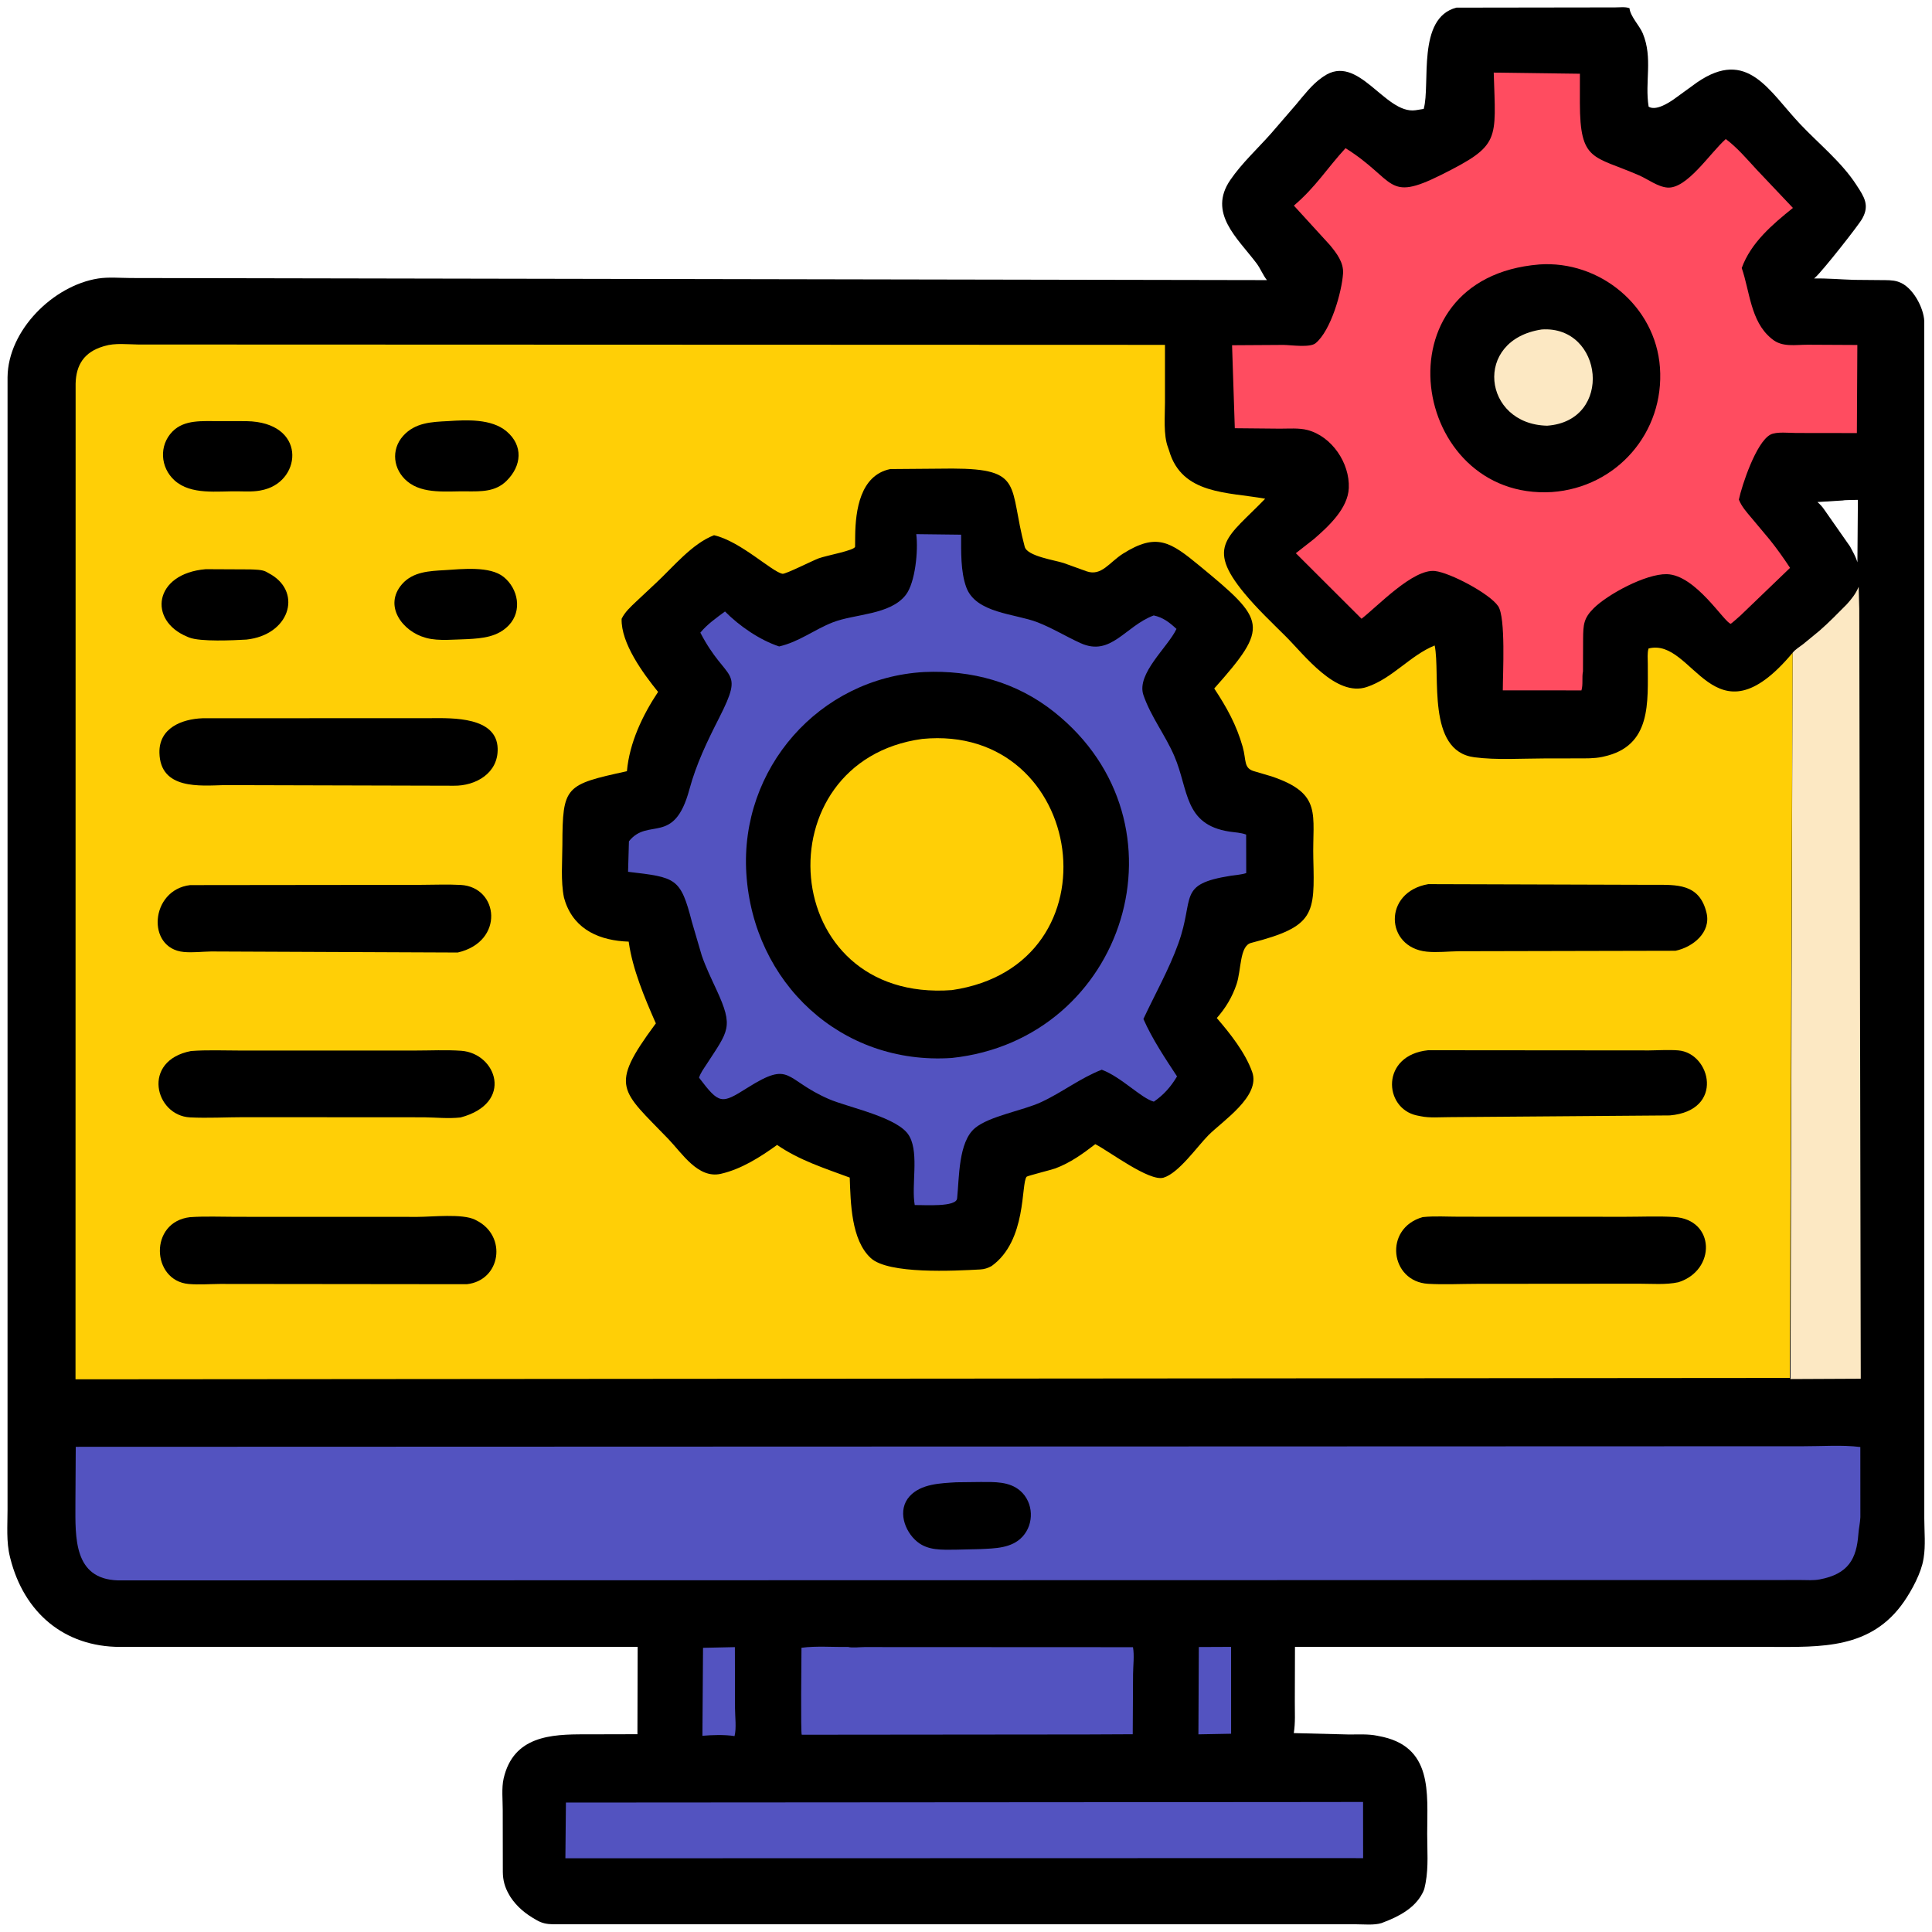 <?xml version="1.0" encoding="utf-8" ?>
<svg xmlns="http://www.w3.org/2000/svg" xmlns:xlink="http://www.w3.org/1999/xlink" width="85" height="85">
	<path transform="scale(0.166 0.166)" d="M386.005 2.024L428.065 1.963C429.215 1.967 430.812 1.75 431.875 2.178C432.088 4.364 434.552 6.804 435.4 8.86C438.115 15.439 435.877 21.637 436.946 28.267C438.79 29.45 442.153 27.345 443.659 26.28L449.811 21.818C463.173 12.671 468.753 24.055 477.129 32.913C482.018 38.084 488.067 42.947 491.956 48.933L492.125 49.196C494.11 52.194 495.456 54.397 493.674 57.725L493.522 58C492.605 59.685 483.074 71.776 481.122 73.521L480.791 73.806C484.372 73.743 487.819 74.064 491.375 74.172L498.483 74.236C499.902 74.253 501.617 74.191 502.975 74.637L503.25 74.734C506.903 75.974 509.848 81.519 509.999 85.117L510.007 402.497C510.014 405.821 510.374 409.628 509.836 412.899L509.774 413.25C509.204 416.861 506.693 421.499 504.628 424.488C495.887 437.139 482.618 436.502 469.142 436.489L343.214 436.489L343.172 450.968C343.159 453.713 343.344 456.628 342.9 459.332L357.572 459.702C360.014 459.706 362.657 459.537 365.058 460.04L365.311 460.095C379.907 462.663 378.249 475.221 378.257 486.032C378.259 490.243 378.624 494.834 377.845 498.971L377.766 499.375C377.62 500.141 377.489 500.815 377.13 501.514L377.005 501.75C374.956 505.765 370.652 507.986 366.625 509.499L366.194 509.672C364.241 510.308 361.361 509.999 359.303 510L146.457 509.995C144.931 509.958 143.7 509.73 142.36 508.976L142 508.77C139.29 507.238 137.025 505.393 135.29 502.774L134.919 502.138C133.793 500.199 133.282 498.341 133.266 496.094L133.241 479.699C133.245 477.103 132.901 473.862 133.483 471.346C136.09 460.087 146.052 459.63 155.067 459.661L168.942 459.627L169.003 436.488L31.838 436.489C17 436.48 6.367 427.39 2.74 413.042L2.637 412.625C1.635 408.642 1.999 404.307 1.997 400.223L2.002 99.922C2.151 87.515 14.11 75.686 26 73.816C28.726 73.388 31.847 73.673 34.623 73.685L335.779 74.239C334.668 72.835 334.092 71.197 332.999 69.75C327.977 63.094 320.07 56.489 326.063 47.72C329.138 43.221 333.294 39.422 336.9 35.35L343.513 27.691C345.588 25.218 347.705 22.411 350.364 20.555L350.766 20.279C359.97 13.866 367.008 30.332 375.151 29.218L377.332 28.866C379.171 22.301 375.43 4.748 386.005 2.024ZM488.472 132.638L481.683 133.055C482.419 133.701 482.947 134.257 483.497 135.075L490.342 144.86C491.061 146.228 491.852 147.545 492.279 149.037L492.406 132.485C491.849 132.511 488.737 132.509 488.472 132.638Z"/>
	<path fill="#5353C0" transform="scale(0.166 0.166)" d="M317.73 436.519L326.283 436.48L326.288 459.502L317.622 459.664L317.73 436.519Z"/>
	<path fill="#5353C0" transform="scale(0.166 0.166)" d="M186.328 436.73L194.77 436.546L194.805 452.752C194.815 455.018 195.213 457.992 194.684 460.125C191.907 459.705 188.781 459.825 186.165 460.045L186.328 436.73Z"/>
	<path fill="#5353C0" transform="scale(0.166 0.166)" d="M224.753 436.492C225.839 436.796 227.906 436.529 229.094 436.529L300.28 436.563C300.673 438.7 300.318 441.526 300.299 443.731L300.214 459.637L288.125 459.693L212.491 459.767C212.181 459.425 212.409 439.147 212.418 436.719C216.376 436.182 220.731 436.574 224.753 436.492Z"/>
	<path fill="#5353C0" transform="scale(0.166 0.166)" d="M346.387 492.463L149.848 492.512L149.989 477.74L342.394 477.607L361.259 477.583L361.274 492.476L346.387 492.463Z"/>
	<path fill="#FCE8C3" transform="scale(0.166 0.166)" d="M489.398 160.23C490.733 158.762 491.842 157.38 492.612 155.518L492.771 161.359L493.167 365.412L474.54 365.502L475.098 173.029C475.814 172.102 476.953 171.452 477.875 170.738L482.221 167.167C484.729 164.981 487.054 162.589 489.398 160.23Z"/>
	<path fill="#FF4C60" transform="scale(0.166 0.166)" d="M395.892 19.242L418.73 19.544L418.724 27.255C418.748 42.946 422.222 41.164 434.429 46.479C436.763 47.495 439.342 49.504 441.902 49.709C447.088 50.125 453.125 40.664 457.393 36.849C460.453 39.143 462.97 42.131 465.552 44.926L475.19 55.109C469.77 59.469 464.054 64.308 461.62 71.033C463.756 77.179 463.948 85.095 469.363 89.614L469.685 89.875C472.334 92.091 475.859 91.353 479.101 91.364L492.263 91.431L492.137 114.78L476.082 114.757C474.257 114.757 470.791 114.349 469.221 115.193C465.412 117.24 461.664 128.638 460.861 132.409C461.603 134.264 462.839 135.637 464.108 137.144L468.998 142.983C470.95 145.406 472.718 147.908 474.427 150.504L461.297 163.125C461.052 163.351 458.81 165.33 458.726 165.32C457.076 165.136 449.442 152.331 441.743 152.174C436.175 152.061 426.087 157.522 422.364 161.228C419.73 163.851 419.615 165.563 419.579 169.238L419.544 177.933C419.215 179.549 419.62 181.389 419.136 182.982L398.297 182.965C398.295 178.542 399.111 163.642 397.06 160.645C394.749 157.27 384.299 151.783 380.326 151.341C374.544 150.698 365.202 160.611 360.855 163.989L343.443 146.619L348.28 142.83C352.118 139.489 357.255 134.768 357.48 129.336C357.753 122.739 352.993 115.657 346.523 113.968C344.261 113.377 341.521 113.62 339.193 113.61L327.266 113.497L326.54 91.501L340.153 91.417C342.18 91.441 347.177 92.202 348.684 90.957C352.76 87.59 355.632 77.324 355.954 72.5C356.152 69.538 354.226 67.072 352.438 64.913L342.923 54.494C348.76 49.523 351.646 44.668 356.619 39.27C370.087 47.743 367.286 53.682 381.984 46.334C397.775 38.44 396.422 37.347 395.892 19.242Z"/>
	<path transform="scale(0.166 0.166)" d="M407.887 70.102L407.95 70.091C423.97 68.964 438.765 81.117 439.944 97.375C441.192 114.575 428.515 129.186 411.312 130.411C373.883 132.678 364.458 73.672 407.887 70.102Z"/>
	<path fill="#FCE8C3" transform="scale(0.166 0.166)" d="M408.605 87.321C424.932 86.204 427.767 111.56 410.052 112.825C393 112.467 390.295 90.074 408.605 87.321Z"/>
	<path fill="#5353C0" transform="scale(0.166 0.166)" d="M477.498 418.766L31.234 418.856C19.498 418.494 19.97 407.5 19.987 398.603L20.077 383.456L477.976 383.307C482.875 383.328 488.21 382.902 493.052 383.512L493.065 402.125C492.993 403.601 492.644 405.091 492.534 406.587C492.049 413.169 489.889 417.172 482.243 418.609C480.749 418.89 479.021 418.785 477.498 418.766Z"/>
	<path transform="scale(0.166 0.166)" d="M253.427 392.856L259.933 392.78C263.556 392.783 267.542 392.599 270.428 395.138C273.936 398.225 274.139 403.832 271.018 407.248C268.16 410.377 263.68 410.376 259.761 410.567L253.096 410.722C249.626 410.735 245.975 410.967 243.105 408.623C239.661 405.81 237.775 400.169 241.103 396.544C244.138 393.239 249.27 393.124 253.427 392.856Z"/>
	<path fill="#FFCF06" transform="scale(0.166 0.166)" d="M474.361 365.204L20.014 365.568L20.041 101.65C20.163 96.705 22.309 93.323 27.351 91.812L27.75 91.697C30.439 90.868 33.808 91.274 36.617 91.306L308.759 91.401L308.759 106.658C308.763 110.202 308.293 115.304 309.574 118.611L309.853 119.424C313.228 131.158 325.447 130.374 335.317 132.18C325.59 142.283 319.38 144.633 329.804 157.238C333.175 161.314 337.013 164.935 340.758 168.659C345.748 173.621 354.08 184.798 362.236 182.085C369.04 179.821 373.731 173.712 380.239 171.078C381.838 178.742 377.983 199.036 390.742 200.703C396.732 201.485 403.235 201.018 409.278 201.014L418.124 201C420.264 200.994 422.467 201.06 424.572 200.621L425 200.526C437.862 197.757 436.689 186.058 436.725 175.932C436.729 174.678 436.543 173.061 436.925 171.875C448.916 168.768 454.065 198.146 475.098 173.029L474.361 365.204Z"/>
	<path transform="scale(0.166 0.166)" d="M117.891 151.107C122.42 150.829 129.835 149.954 133.493 152.918C137.337 156.033 138.444 161.866 134.909 165.659C131.967 168.815 127.895 169.184 123.855 169.394C120.573 169.464 116.241 169.953 113.077 169.102L112.75 169.008C106.704 167.367 101.54 160.55 106.569 154.806C109.458 151.507 113.837 151.337 117.891 151.107Z"/>
	<path transform="scale(0.166 0.166)" d="M118.774 111.607C123.695 111.279 130.231 110.951 134.224 114.298C138.738 118.081 138.285 123.484 134.222 127.471C131.273 130.364 127.55 130.249 123.731 130.229C118.596 130.123 112.152 131.089 107.94 127.58C104.209 124.472 103.545 119.195 106.86 115.511C110.03 111.988 114.387 111.822 118.774 111.607Z"/>
	<path transform="scale(0.166 0.166)" d="M54.535 150.853L66.29 150.91C67.521 150.967 69.355 150.946 70.465 151.498L71.986 152.355C80.1 157.347 76.597 168.301 65.312 169.513C61.938 169.701 53.131 170.149 50.095 168.949L49.625 168.747C39.168 164.456 40.734 152.011 54.535 150.853Z"/>
	<path transform="scale(0.166 0.166)" d="M57.855 111.609L65.332 111.622C81.195 111.883 80.106 127.112 70.15 129.737L69.757 129.834C67.59 130.393 65.343 130.25 63.122 130.223C57.638 130.124 50.623 131.27 46.254 127.317C42.475 123.899 42.094 118.061 45.701 114.378C48.892 111.121 53.688 111.658 57.855 111.609Z"/>
	<path transform="scale(0.166 0.166)" d="M378.547 234.327L438.057 234.51C444.291 234.505 450.425 234.065 452.295 241.958C453.525 247.144 448.635 251.042 444.062 251.986L386.571 252.111C383.817 252.154 380.861 252.5 378.125 252.221C367.081 251.093 366.495 236.399 378.547 234.327Z"/>
	<path transform="scale(0.166 0.166)" d="M377.065 322.576C380.201 322.246 383.551 322.474 386.712 322.473L430.785 322.49C435.071 322.494 439.482 322.282 443.756 322.548C454.602 323.222 454.861 336.635 444.854 339.835C441.549 340.565 437.697 340.224 434.313 340.228L391.489 340.264C387.201 340.266 382.772 340.502 378.5 340.255C368.396 339.671 366.616 325.545 377.065 322.576Z"/>
	<path transform="scale(0.166 0.166)" d="M378.508 278.348L437.065 278.398C439.591 278.378 442.254 278.19 444.766 278.387C453.45 279.071 457.149 294.353 442.562 295.627L384.125 296.082C381.723 296.081 378.94 296.34 376.59 295.85L375.484 295.63C366.636 293.706 365.912 279.63 378.508 278.348Z"/>
	<path transform="scale(0.166 0.166)" d="M50.387 234.584L111.438 234.515C114.964 234.514 118.596 234.342 122.11 234.538C132.229 235.104 133.795 249.579 121.315 252.451L55.964 252.174C53.573 252.211 51.113 252.527 48.732 252.308C38.702 251.386 39.784 235.837 50.387 234.584Z"/>
	<path transform="scale(0.166 0.166)" d="M50.623 278.559C54.861 278.232 59.225 278.429 63.477 278.429L110.117 278.429C114.12 278.43 118.251 278.211 122.239 278.494C131.58 279.156 136.33 292.363 122.064 296.167C118.762 296.526 115.667 296.164 112.375 296.122L64.536 296.094C59.856 296.101 55.042 296.38 50.375 296.148C41.07 295.686 37.405 281.114 50.623 278.559Z"/>
	<path transform="scale(0.166 0.166)" d="M53.703 190.363L114.099 190.34C119.973 190.3 131.662 189.959 131.897 198.375C132.081 204.938 126.074 208.322 120.28 208.243L59.395 208.082C53.023 208.25 42.451 209.341 42.254 199.498C42.123 192.974 48.146 190.564 53.703 190.363Z"/>
	<path transform="scale(0.166 0.166)" d="M50.384 322.588C54.427 322.313 58.593 322.502 62.652 322.501L110.682 322.516C114.53 322.519 122.534 321.599 125.903 323.264L126.25 323.442C134.512 327.583 132.735 339.382 123.719 340.362L58.297 340.292C55.561 340.313 52.717 340.543 49.998 340.302C40.114 339.428 39.423 323.839 50.384 322.588Z"/>
	<path transform="scale(0.166 0.166)" d="M235.947 124.318L252.396 124.186C271.473 124.229 267.276 128.775 271.586 144.915C272.258 147.431 279.588 148.452 281.917 149.227L288.006 151.425C291.96 152.784 294.005 149.019 297.681 146.711C306.558 141.138 310.205 143.582 317.964 149.985C335.495 164.451 336.523 165.938 321.817 182.475C325.133 187.482 327.697 192.11 329.355 197.933C330.38 201.531 329.495 203.661 332.556 204.451L337 205.764C350.654 210.36 347.783 215.848 348.075 227.573C348.442 242.271 348.535 245.548 331.589 249.905C328.505 250.698 329.02 257.057 327.725 260.875C326.572 264.27 324.856 267.139 322.494 269.815C326.04 273.928 330.047 278.978 331.877 284.123C334.151 290.513 324.102 297.038 320.302 300.844C317.335 303.817 312.431 310.915 308.375 312.122C304.618 313.241 293.9 305.065 290.29 303.245C286.931 305.831 283.697 308.17 279.695 309.672C278.763 310.021 272.293 311.644 272.098 311.87C270.549 313.664 272.243 328.795 262.797 335.556C261.802 336.099 260.907 336.391 259.767 336.453C252.855 336.827 235.487 337.749 230.799 333.444C225.569 328.641 225.452 318.722 225.211 312.102C218.572 309.641 211.843 307.511 205.961 303.446C201.509 306.663 196.467 309.868 191.057 311.102C185.019 312.48 180.794 305.676 177.151 301.891C164.587 288.838 161.329 288.14 173.598 271.534C173.898 271.129 173.871 271.345 173.669 270.883C170.804 264.355 167.687 256.934 166.662 249.831L166.627 249.568C159.112 249.316 152.403 246.534 149.824 239.041L149.47 237.88C148.583 233.526 149.039 228.321 149.052 223.878C149.098 208.298 149.789 207.984 166.158 204.398C166.823 196.873 170.29 189.571 174.413 183.38C170.479 178.506 164.551 170.487 164.753 164C165.634 162.166 167.204 160.779 168.654 159.393L173.914 154.461C178.399 150.295 183.407 144.092 189.241 141.853C196.268 143.441 204.683 151.642 207.407 152.072C208.208 152.199 215.348 148.585 216.978 147.98C219.009 147.225 226.621 145.863 226.628 144.883L226.652 142.067C226.73 135.275 227.962 125.968 235.947 124.318Z"/>
	<path fill="#5353C0" transform="scale(0.166 0.166)" d="M242.84 141.568L254.734 141.711C254.737 146.087 254.576 151.483 256.09 155.628C258.624 162.562 269.001 162.613 274.955 164.92C278.911 166.453 282.533 168.706 286.39 170.453C294.458 174.108 298.175 165.958 305.773 163.113C308.245 163.617 310.015 165.015 311.809 166.687C309.531 171.543 301.098 178.571 303.056 184.242C305.035 189.975 308.861 194.846 311.244 200.397C315.083 209.341 313.735 218.521 325.804 220.397C327.328 220.633 328.806 220.652 330.27 221.194L330.295 231.398C329.038 231.822 327.562 231.892 326.251 232.099C311.888 234.367 316.725 237.76 312.313 250.032C309.839 256.912 306.139 263.443 303.042 270.068C305.402 275.409 308.758 280.411 311.956 285.286C310.318 288.021 308.443 290.183 305.805 291.977C302.405 291.046 297.217 285.462 292.008 283.513C286.291 285.731 281.479 289.547 275.928 292.111C271 294.386 262.182 295.795 258.371 299.01C253.996 302.701 254.243 312.132 253.674 317.558C253.601 320.024 244.831 319.32 242.435 319.387C241.521 314.127 243.534 306.077 241.162 301.408L241.007 301.125C238.327 296.15 224.862 293.546 219.657 291.282C207.683 286.073 209.839 280.916 198.051 288.333C191.218 292.633 190.673 292.745 185.277 285.63C185.624 284.412 186.532 283.206 187.221 282.143C193.073 273.11 194.516 272.309 189.865 262.261C188.494 259.298 187.071 256.365 185.999 253.276L183.391 244.384C180.357 232.63 179.225 232.554 166.46 231.058L166.691 222.97C171.816 216.529 178.656 224.249 182.7 209.269C184.533 202.48 187.424 196.501 190.604 190.248C197.47 176.742 192.56 181.068 185.617 167.673C187.397 165.477 189.888 163.743 192.149 162.065C195.935 165.899 201.361 169.641 206.5 171.33C211.836 170.093 215.723 166.905 220.707 164.95C226.539 162.663 235.931 163.023 240.073 157.664C242.57 154.433 243.416 145.901 242.84 141.568Z"/>
	<path transform="scale(0.166 0.166)" d="M244.93 178.11C257.545 177.546 269.426 180.776 279.389 188.7C316.374 218.116 298.373 275.506 252.242 280.399C222.93 282.351 199.636 260.522 197.806 231.508C196.053 203.731 217.085 179.678 244.93 178.11Z"/>
	<path fill="#FFCF06" transform="scale(0.166 0.166)" d="M244.421 195.842C287.926 191.606 297.261 255.832 252.31 262.409C205.844 265.893 201.755 201.686 244.421 195.842Z"/>
</svg>

